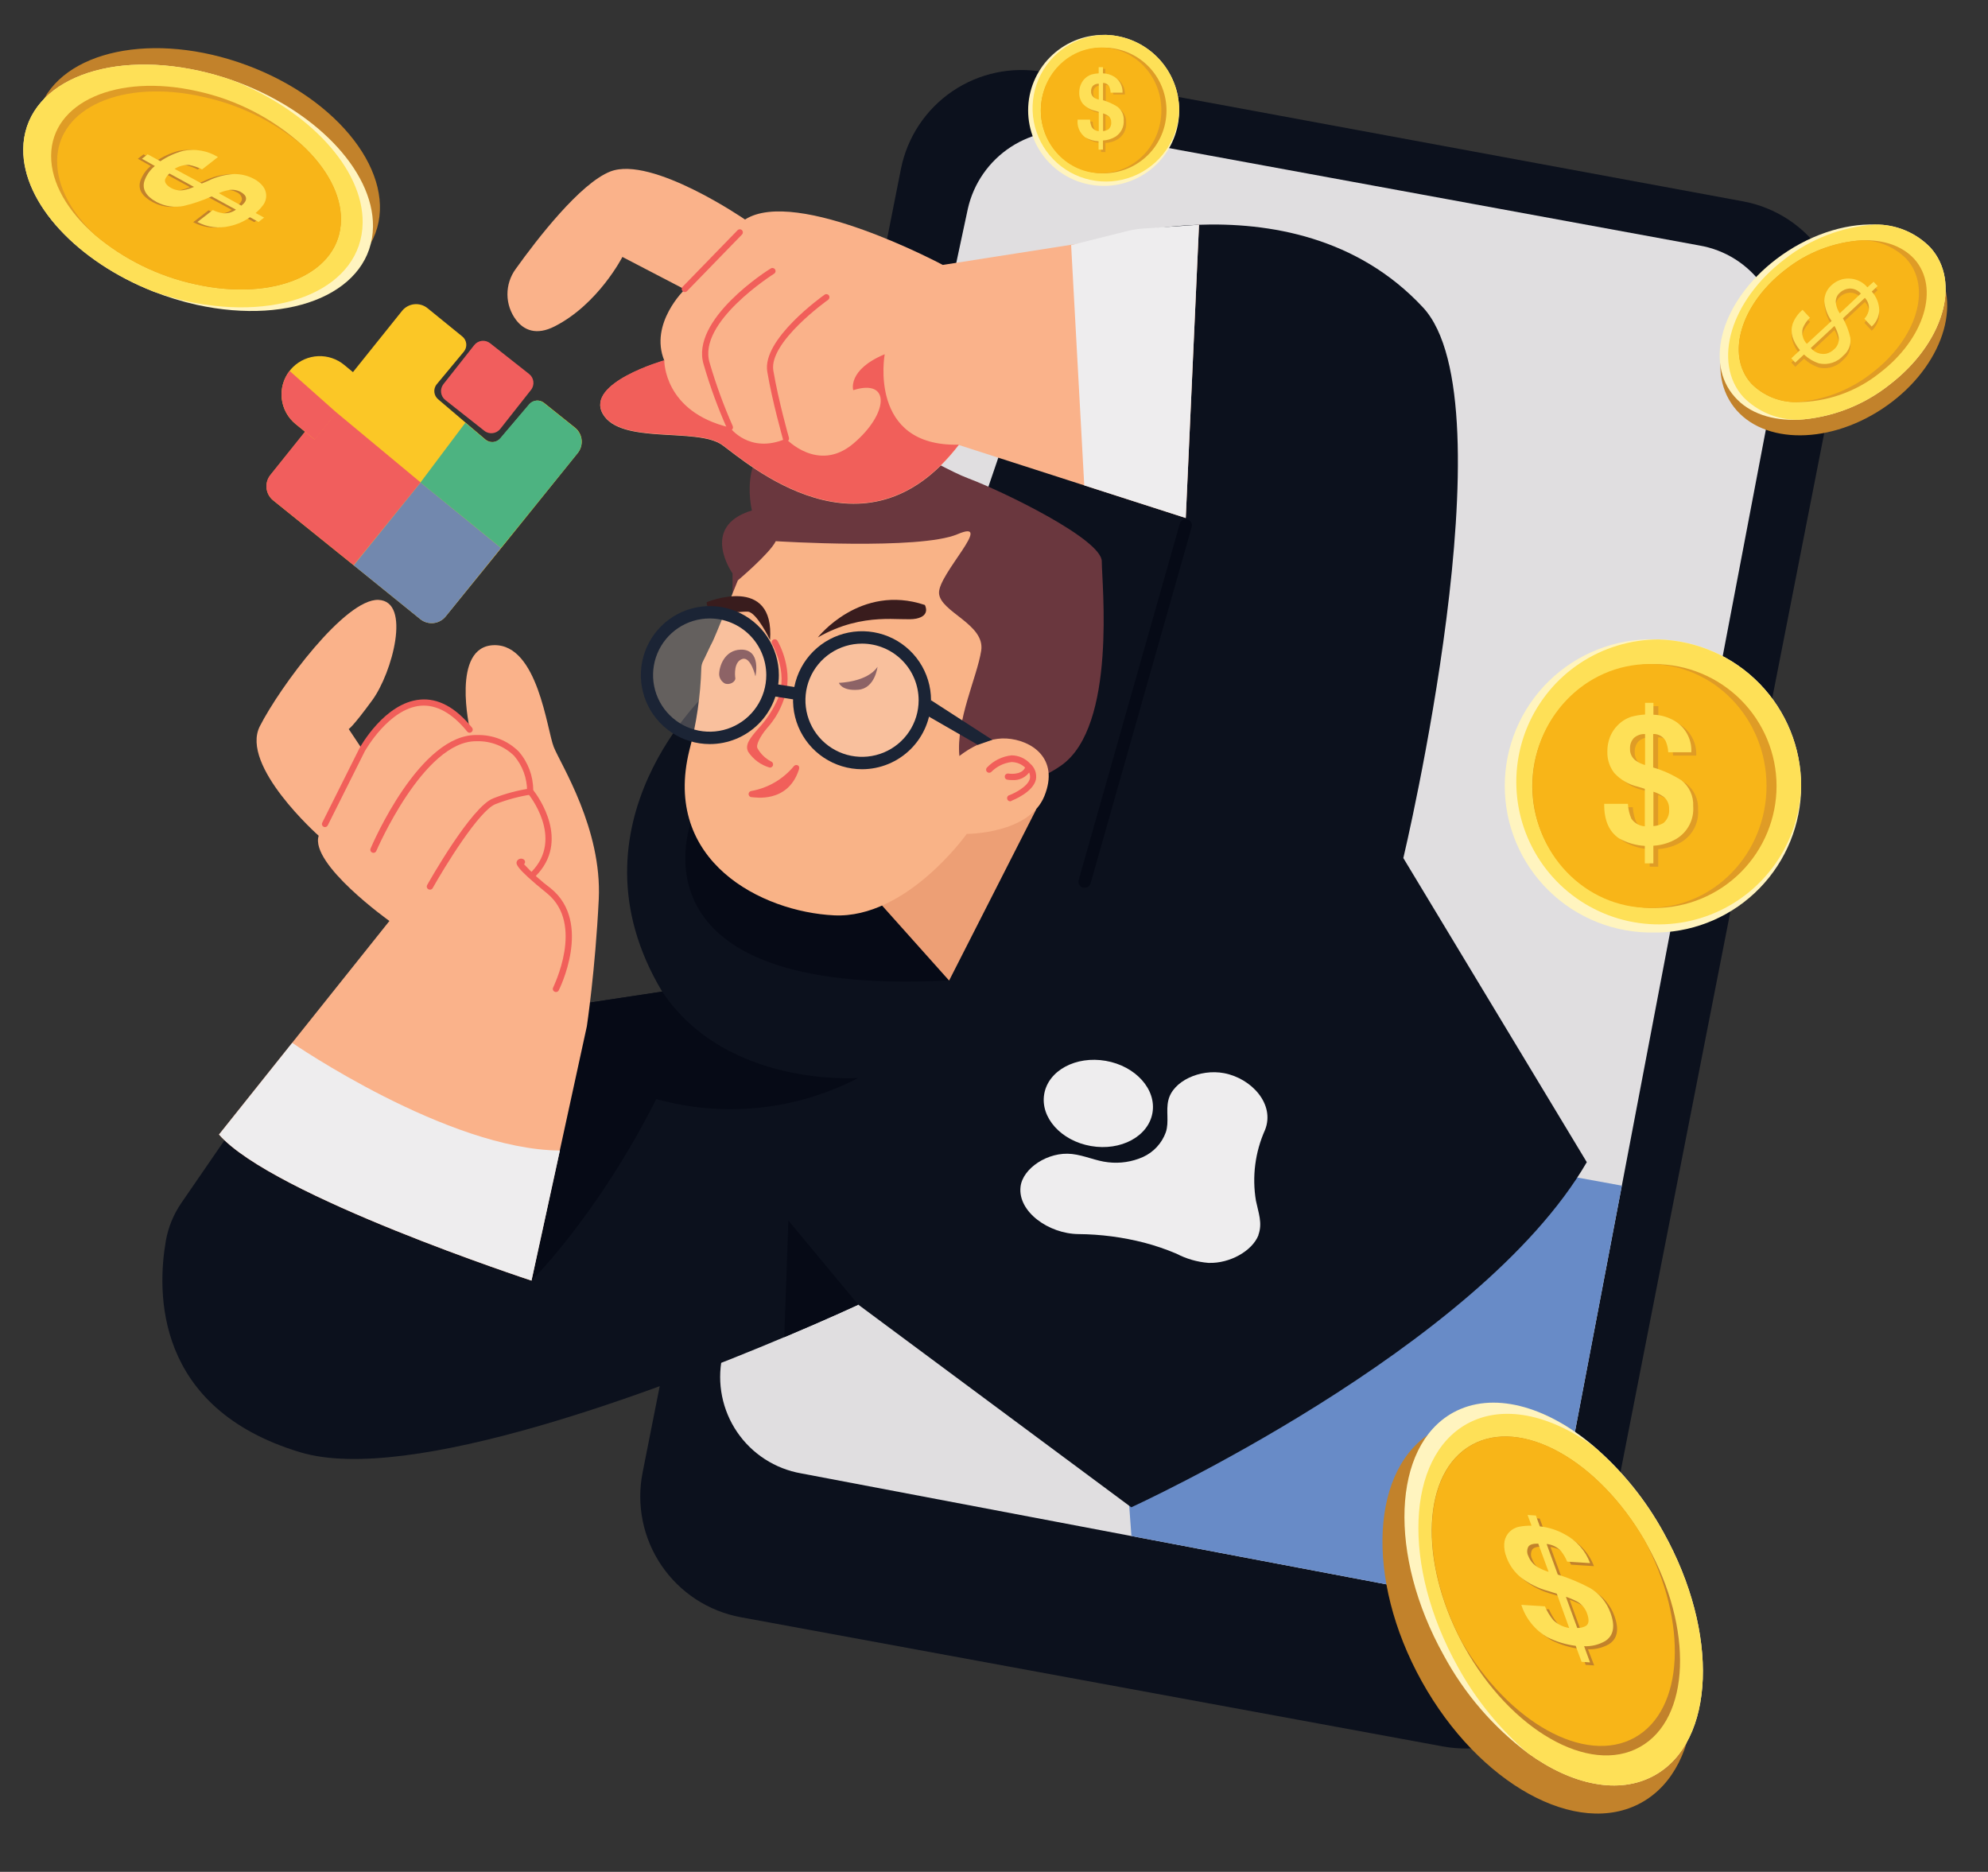 <svg width="342" height="322" viewBox="0 0 342 322" fill="none" xmlns="http://www.w3.org/2000/svg">
<rect x="0" y="0" width="342" height="322" fill="#333333" stroke="none"/>
<path d="M154.988 29.068L110.547 253.312C110.003 256.058 110.009 258.884 110.566 261.627C111.123 264.371 112.22 266.976 113.792 269.291C115.364 271.607 117.381 273.587 119.725 275.117C122.069 276.647 124.693 277.696 127.446 278.202L248.292 300.439C253.753 301.434 259.385 300.239 263.971 297.112C268.557 293.985 271.728 289.179 272.798 283.732L316.77 59.477C317.307 56.736 317.294 53.915 316.734 51.178C316.173 48.441 315.075 45.842 313.503 43.532C311.932 41.223 309.918 39.248 307.578 37.721C305.238 36.195 302.619 35.148 299.871 34.641L179.558 12.393C174.093 11.385 168.451 12.569 163.853 15.69C159.254 18.811 156.07 23.617 154.988 29.068V29.068Z" fill="#0C111D"/>
<path d="M306.094 61.789L279.009 203.959L268.163 260.888C267.253 265.351 264.612 269.271 260.817 271.79C257.023 274.308 252.384 275.219 247.919 274.324L194.645 264.234L137.802 253.451C135.588 253.061 133.475 252.231 131.587 251.011C129.699 249.791 128.075 248.205 126.81 246.347C125.545 244.489 124.664 242.396 124.221 240.192C123.777 237.989 123.78 235.718 124.228 233.516L166.506 35.887C167.495 31.532 170.139 27.731 173.879 25.29C177.619 22.848 182.162 21.956 186.548 22.803L292.338 42.227C294.53 42.6 296.626 43.404 298.505 44.591C300.385 45.778 302.011 47.325 303.29 49.144C304.568 50.962 305.474 53.016 305.956 55.186C306.437 57.357 306.484 59.601 306.094 61.789V61.789Z" fill="#E0DEE0"/>
<path d="M279.009 203.959L268.163 260.888C267.254 265.351 264.612 269.271 260.817 271.79C257.023 274.308 252.384 275.219 247.919 274.324L194.645 264.234L194.027 255.923L266.32 201.647L279.009 203.959Z" fill="#688BC7"/>
<path d="M272.979 199.92C254.312 232.045 194.613 259.29 194.613 259.29L147.647 224.427C147.647 224.427 142.682 226.75 134.915 230.021C113.403 239.099 70.368 255.454 51.669 249.828C26.46 242.253 27.025 222.125 28.527 213.463C28.94 211.119 29.852 208.891 31.202 206.931L49.474 180.369L81.95 175.414L113.914 170.577C96.59 141.648 122.108 118.644 122.108 118.644L170.054 83.675L184.065 42.653C184.065 42.653 222.22 28.631 244.797 52.882C260.065 69.301 241.419 147.605 241.419 147.605L272.979 199.92Z" fill="#0C111D"/>
<path d="M147.647 224.427C147.647 224.427 142.682 226.75 134.915 230.021L135.629 209.968L147.647 224.427Z" fill="#060A16"/>
<path d="M147.647 185.43C136.945 191.003 124.526 192.302 112.902 189.063C102.759 209.158 91.444 220.293 91.444 220.293L81.95 175.414L113.914 170.577C125.027 187.209 147.647 185.43 147.647 185.43Z" fill="#060A16"/>
<path d="M122.087 114.681L119.125 140.636C119.125 140.636 106.339 171.663 163.278 168.648L144.099 140.572L122.087 114.681Z" fill="#060A16"/>
<path d="M103.004 154.733C102.407 166.89 100.958 176.543 100.958 176.543L96.302 197.917L91.422 220.293C91.422 220.293 46.854 205.685 37.669 195.168L50.252 179.399L66.991 158.43C66.991 158.43 53.278 148.649 54.823 143.769C54.823 143.769 41.239 131.729 44.701 124.931C48.164 118.133 59.405 102.96 65.105 103.195C70.805 103.429 67.481 115.746 64.04 120.456C60.598 125.165 59.991 125.41 59.991 125.41L62.367 128.98C62.367 128.98 70.592 112.997 80.842 125.527C80.842 125.527 77.507 111.111 85.019 110.983C92.53 110.856 94.075 125.527 95.269 128.511C96.462 131.494 103.601 142.575 103.004 154.733Z" fill="#FAB28A"/>
<path d="M96.323 197.917L91.444 220.293C91.444 220.293 46.875 205.685 37.69 195.168L50.274 179.399C50.274 179.399 76.985 197.789 96.323 197.917Z" fill="#EEEDEE"/>
<path d="M55.91 142.277C55.828 142.28 55.748 142.262 55.675 142.224C55.612 142.193 55.556 142.15 55.51 142.098C55.464 142.045 55.428 141.983 55.407 141.917C55.385 141.85 55.377 141.78 55.383 141.71C55.388 141.64 55.408 141.572 55.441 141.51L61.834 128.724C62.015 128.394 66.192 120.893 72.254 120.349C75.365 120.061 78.381 121.692 81.204 125.176C81.293 125.286 81.335 125.427 81.32 125.568C81.305 125.709 81.234 125.838 81.124 125.927C81.014 126.016 80.873 126.058 80.732 126.043C80.591 126.028 80.462 125.957 80.373 125.847C77.795 122.651 75.046 121.17 72.35 121.404C66.863 121.894 62.814 129.15 62.761 129.225L56.368 142.011C56.322 142.091 56.255 142.158 56.174 142.205C56.094 142.252 56.003 142.277 55.91 142.277Z" fill="#F15F5A"/>
<path d="M91.795 150.908C91.725 150.908 91.656 150.895 91.592 150.867C91.528 150.84 91.47 150.799 91.422 150.748C91.372 150.698 91.333 150.639 91.306 150.574C91.278 150.509 91.265 150.44 91.265 150.37C91.265 150.299 91.278 150.23 91.306 150.165C91.333 150.1 91.372 150.041 91.422 149.991C97.154 144.174 90.879 136.555 90.804 136.481L90.676 136.321V136.108C90.686 133.884 89.9 131.73 88.46 130.035C87.618 129.206 86.619 128.556 85.52 128.122C84.422 127.688 83.248 127.48 82.067 127.509H81.876C72.862 127.509 64.828 146.198 64.732 146.39C64.676 146.52 64.57 146.622 64.438 146.674C64.306 146.726 64.159 146.723 64.029 146.667C63.899 146.61 63.797 146.505 63.745 146.373C63.693 146.241 63.695 146.094 63.752 145.964C64.093 145.154 72.276 126.145 82.099 126.444C83.419 126.409 84.732 126.643 85.959 127.13C87.186 127.617 88.301 128.348 89.238 129.278C90.837 131.116 91.722 133.469 91.731 135.905C92.658 137.109 98.124 144.685 92.157 150.705C92.114 150.762 92.059 150.809 91.997 150.844C91.935 150.879 91.866 150.9 91.795 150.908Z" fill="#F15F5A"/>
<path d="M95.631 170.651C95.549 170.65 95.468 170.628 95.397 170.587C95.333 170.557 95.277 170.514 95.231 170.461C95.185 170.408 95.15 170.347 95.128 170.28C95.106 170.213 95.098 170.143 95.103 170.073C95.109 170.003 95.129 169.935 95.162 169.873C95.162 169.767 100.639 158.984 94.097 153.667C88.439 149.086 88.716 148.553 88.961 148.084C89.064 147.924 89.219 147.805 89.399 147.747C89.58 147.689 89.775 147.695 89.952 147.764C90.086 147.806 90.197 147.899 90.263 148.023C90.329 148.146 90.344 148.291 90.303 148.425C90.281 148.52 90.229 148.606 90.154 148.67C91.561 150.197 93.105 151.592 94.768 152.836C101.992 158.696 96.185 170.246 96.121 170.364C96.075 170.453 96.004 170.527 95.918 170.578C95.831 170.629 95.731 170.654 95.631 170.651V170.651Z" fill="#F15F5A"/>
<path d="M73.948 153.039C73.858 153.04 73.769 153.014 73.693 152.964C73.631 152.931 73.576 152.885 73.533 152.83C73.489 152.776 73.456 152.712 73.438 152.645C73.419 152.577 73.413 152.506 73.423 152.437C73.432 152.367 73.455 152.3 73.49 152.239C73.799 151.685 81.13 138.697 84.88 137.323C86.899 136.529 89.001 135.964 91.145 135.639C91.285 135.624 91.425 135.665 91.535 135.753C91.645 135.841 91.715 135.968 91.731 136.108C91.74 136.176 91.735 136.246 91.717 136.313C91.699 136.38 91.668 136.442 91.625 136.497C91.582 136.551 91.529 136.597 91.469 136.631C91.408 136.664 91.342 136.686 91.273 136.694C89.214 137.02 87.195 137.566 85.253 138.324C82.44 139.39 76.474 149.139 74.417 152.804C74.367 152.881 74.297 152.943 74.215 152.984C74.132 153.026 74.04 153.044 73.948 153.039V153.039Z" fill="#F15F5A"/>
<path d="M126.018 102.662V98.634C126.018 98.634 120.254 90.569 129.353 87.809C129.353 87.809 126.157 75.14 138.111 73.638C150.066 72.135 160.561 80.031 166.549 82.279C172.537 84.527 189.542 92.774 189.542 96.567C189.542 100.36 192.152 124.877 182.595 131.654C173.038 138.431 165.547 131.654 165.547 131.654L126.018 102.662Z" fill="#6A373E"/>
<path d="M206.27 38.657L203.989 89.109L186.526 83.494L172.26 78.901L164.951 76.547C148.723 97.675 128.511 79.615 124.228 76.547C119.945 73.478 106.776 76.547 103.707 71.219C100.639 65.892 114.277 62.024 114.277 62.024C111.666 55.631 117.803 49.781 117.803 49.781L107.074 44.198C107.074 44.198 102.94 52.306 95.439 56.132C92.243 57.773 90.112 56.771 88.801 55.066C87.838 53.803 87.311 52.261 87.297 50.673C87.284 49.084 87.785 47.534 88.727 46.255C92.37 41.161 99.818 31.508 105.018 29.494C112.146 26.745 128.17 37.763 128.17 37.763C137.024 32.094 162.191 45.573 162.191 45.573L184.268 42.11L206.27 38.657Z" fill="#FAB28A"/>
<path d="M206.27 38.657L203.989 89.109L186.526 83.494L184.268 42.163L193.963 39.734C194.831 39.521 195.715 39.382 196.606 39.318L206.27 38.657Z" fill="#EEEDEE"/>
<path d="M164.951 76.493C148.723 97.622 128.511 79.562 124.228 76.493C119.945 73.425 106.776 76.493 103.707 71.166C100.639 65.838 114.277 61.971 114.277 61.971C114.277 61.971 114.117 70.846 125.571 73.542C125.571 73.542 128.906 78.177 135.213 75.47C135.213 75.47 140.732 81.416 146.784 76.323C152.836 71.23 153.337 65.05 146.784 67.117C146.784 67.117 145.719 63.643 152.197 60.937C152.197 60.916 149.277 76.888 164.951 76.493Z" fill="#F15F5A"/>
<path d="M125.571 74.053C125.469 74.054 125.37 74.025 125.285 73.97C125.2 73.915 125.133 73.837 125.091 73.744C123.499 70.172 122.153 66.494 121.064 62.738C118.656 55.013 132.038 46.489 132.603 46.18C132.723 46.105 132.868 46.081 133.006 46.113C133.144 46.145 133.263 46.23 133.338 46.35C133.413 46.471 133.437 46.615 133.405 46.753C133.373 46.891 133.288 47.011 133.168 47.086C133.04 47.171 119.913 55.439 122.087 62.429C123.166 66.132 124.49 69.759 126.05 73.286C126.11 73.414 126.118 73.559 126.072 73.693C126.026 73.826 125.931 73.936 125.805 74C125.731 74.033 125.652 74.051 125.571 74.053V74.053Z" fill="#F15F5A"/>
<path d="M135.213 75.982C135.097 75.981 134.983 75.942 134.891 75.871C134.799 75.8 134.732 75.7 134.702 75.588C134.702 75.524 132.88 69.195 131.996 63.942C131.058 58.38 141.414 51.007 141.851 50.698C141.908 50.657 141.973 50.628 142.042 50.612C142.11 50.596 142.181 50.594 142.251 50.606C142.32 50.618 142.386 50.644 142.446 50.681C142.505 50.719 142.557 50.768 142.597 50.825C142.677 50.942 142.708 51.085 142.684 51.224C142.66 51.364 142.583 51.488 142.469 51.571C142.363 51.646 132.219 58.859 133.04 63.761C133.924 68.971 135.703 75.236 135.725 75.3C135.761 75.436 135.744 75.58 135.677 75.703C135.609 75.826 135.496 75.919 135.362 75.961L135.213 75.982Z" fill="#F15F5A"/>
<path d="M117.803 50.239C117.734 50.239 117.665 50.225 117.601 50.197C117.537 50.17 117.479 50.13 117.43 50.08C117.381 50.031 117.341 49.973 117.314 49.909C117.288 49.845 117.274 49.776 117.274 49.707C117.274 49.637 117.288 49.569 117.314 49.504C117.341 49.44 117.381 49.382 117.43 49.334L126.913 39.574C127.013 39.484 127.143 39.435 127.278 39.437C127.412 39.439 127.541 39.492 127.638 39.585C127.735 39.678 127.793 39.805 127.801 39.939C127.809 40.073 127.766 40.205 127.68 40.309L118.198 50.069C118.148 50.124 118.087 50.168 118.019 50.198C117.951 50.227 117.877 50.241 117.803 50.239Z" fill="#F15F5A"/>
<path d="M150.46 154.338L163.278 168.68L178.279 139.198L160.369 139.762L150.46 154.338Z" fill="#ED9F75"/>
<path d="M186.59 152.708C186.491 152.718 186.391 152.718 186.292 152.708C186.158 152.669 186.032 152.604 185.923 152.516C185.814 152.429 185.723 152.32 185.656 152.198C185.52 151.95 185.488 151.658 185.568 151.387L202.967 90.068C203.046 89.799 203.228 89.572 203.473 89.436C203.719 89.301 204.007 89.267 204.277 89.343C204.548 89.42 204.777 89.601 204.915 89.847C205.053 90.092 205.088 90.382 205.012 90.654L187.613 151.973C187.543 152.188 187.406 152.376 187.222 152.508C187.038 152.64 186.817 152.71 186.59 152.708Z" fill="#060A16"/>
<path d="M133.455 93.094C133.455 93.094 158.217 94.671 164.737 91.89C171.258 89.109 161.36 98.773 161.541 102.033C161.722 105.294 169.521 107.361 168.797 111.942C168.072 116.524 164.45 123.897 165.046 130.056C165.046 130.056 168.914 126.795 173.144 127.04C177.374 127.286 182.318 130.418 179.665 136.95C177.012 143.481 166.314 143.449 166.314 143.449C166.314 143.449 155.926 158.068 143.481 157.46C131.036 156.853 113.882 148.159 118.592 129.076C119.819 124.465 120.509 119.727 120.648 114.958C120.655 114.515 120.768 114.08 120.978 113.69C121.266 113.157 122.31 110.834 122.481 110.589C122.811 110.088 126.934 99.838 126.934 99.838C126.934 99.838 132.485 95.15 133.455 93.094Z" fill="#F9B387"/>
<path d="M173.89 137.834C173.749 137.859 173.603 137.828 173.485 137.746C173.367 137.664 173.287 137.538 173.261 137.397C173.236 137.256 173.268 137.11 173.35 136.992C173.431 136.874 173.557 136.794 173.698 136.768C174.572 136.438 176.895 135.266 177.182 133.892C177.228 133.565 177.185 133.232 177.06 132.927C176.934 132.622 176.73 132.355 176.468 132.155C176.154 131.823 175.776 131.557 175.357 131.374C174.938 131.191 174.486 131.094 174.028 131.089C172.702 131.24 171.469 131.842 170.534 132.794C170.435 132.886 170.305 132.938 170.17 132.938C170.035 132.938 169.905 132.887 169.807 132.795C169.708 132.703 169.648 132.577 169.638 132.442C169.629 132.308 169.671 132.174 169.756 132.07C170.874 130.87 172.387 130.113 174.018 129.939C174.619 129.943 175.214 130.07 175.764 130.314C176.314 130.558 176.807 130.913 177.214 131.356C177.604 131.682 177.901 132.104 178.077 132.581C178.253 133.057 178.301 133.572 178.216 134.073C177.736 136.3 174.22 137.663 174.071 137.727C174.017 137.773 173.956 137.809 173.89 137.834V137.834Z" fill="#F15F5A"/>
<path d="M174.103 134.19C173.832 134.194 173.56 134.173 173.293 134.126C173.224 134.114 173.157 134.089 173.098 134.052C173.038 134.014 172.986 133.966 172.946 133.908C172.905 133.851 172.876 133.786 172.861 133.717C172.846 133.648 172.844 133.577 172.856 133.508C172.882 133.369 172.961 133.246 173.077 133.164C173.192 133.083 173.335 133.049 173.474 133.071C173.474 133.071 175.669 133.433 176.33 132.08C176.396 131.963 176.505 131.876 176.633 131.835C176.762 131.795 176.901 131.805 177.022 131.863C177.144 131.921 177.239 132.023 177.288 132.148C177.338 132.274 177.338 132.413 177.289 132.538C176.968 133.087 176.499 133.533 175.935 133.826C175.371 134.118 174.736 134.244 174.103 134.19V134.19Z" fill="#F15F5A"/>
<path d="M124.686 117.568C124.405 117.414 124.168 117.189 123.999 116.917C123.829 116.645 123.732 116.333 123.717 116.013C123.717 114.638 124.622 111.836 127.435 111.751C131.037 111.676 129.96 116.343 129.96 116.343C129.96 116.343 129.161 112.891 127.702 113.359C126.242 113.828 126.412 116.087 126.498 116.652C126.583 117.217 125.592 117.93 124.686 117.568Z" fill="#6A373E"/>
<path d="M144.323 117.462C144.323 117.462 149.16 117.376 150.961 114.713C150.961 114.713 150.535 118.421 147.647 118.655C144.76 118.889 144.323 117.462 144.323 117.462Z" fill="#6A373E"/>
<path d="M140.69 109.652C140.69 109.652 147.967 100.339 159.101 104.068C159.101 104.068 160.167 105.901 157.609 106.423C155.052 106.945 148.67 105.091 140.69 109.652Z" fill="#391C1D"/>
<path d="M121.575 103.589C121.575 103.589 133.295 98.719 132.475 110.099C132.475 110.099 130.184 105.315 128.65 105.219C127.116 105.123 121.479 106.274 121.575 103.589Z" fill="#391C1D"/>
<g opacity="0.5">
<path opacity="0.5" d="M122.087 126.934C128.053 126.934 132.891 122.097 132.891 116.13C132.891 110.163 128.053 105.326 122.087 105.326C116.12 105.326 111.283 110.163 111.283 116.13C111.283 122.097 116.12 126.934 122.087 126.934Z" fill="#F8E9E0"/>
</g>
<g opacity="0.5">
<path opacity="0.5" d="M148.297 131.26C154.264 131.26 159.101 126.423 159.101 120.456C159.101 114.489 154.264 109.652 148.297 109.652C142.33 109.652 137.493 114.489 137.493 120.456C137.493 126.423 142.33 131.26 148.297 131.26Z" fill="#F8E9E0"/>
</g>
<path d="M122.086 127.999C119.74 127.993 117.449 127.292 115.501 125.983C113.553 124.675 112.037 122.819 111.143 120.65C110.25 118.481 110.019 116.095 110.481 113.795C110.943 111.494 112.076 109.382 113.737 107.725C115.398 106.069 117.513 104.941 119.815 104.486C122.116 104.031 124.501 104.267 126.668 105.167C128.835 106.066 130.687 107.587 131.99 109.539C133.292 111.49 133.988 113.784 133.988 116.13C133.986 117.691 133.677 119.236 133.078 120.678C132.479 122.119 131.602 123.429 130.497 124.531C129.392 125.633 128.08 126.507 126.637 127.102C125.194 127.697 123.647 128.002 122.086 127.999ZM122.086 106.391C120.16 106.391 118.278 106.962 116.676 108.032C115.075 109.102 113.826 110.623 113.089 112.403C112.352 114.182 112.159 116.141 112.535 118.03C112.911 119.919 113.838 121.654 115.2 123.016C116.562 124.378 118.297 125.306 120.187 125.681C122.076 126.057 124.034 125.864 125.813 125.127C127.593 124.39 129.114 123.142 130.184 121.54C131.254 119.939 131.825 118.056 131.825 116.13C131.822 113.548 130.795 111.072 128.969 109.247C127.144 107.421 124.668 106.394 122.086 106.391V106.391Z" fill="#1B2435"/>
<path d="M148.297 132.325C145.95 132.325 143.655 131.629 141.703 130.325C139.751 129.021 138.23 127.167 137.331 124.998C136.433 122.829 136.198 120.443 136.656 118.14C137.114 115.838 138.244 113.723 139.904 112.063C141.564 110.403 143.679 109.272 145.982 108.814C148.284 108.356 150.67 108.591 152.839 109.49C155.008 110.388 156.862 111.909 158.166 113.861C159.47 115.813 160.166 118.108 160.166 120.456C160.164 123.603 158.912 126.62 156.687 128.846C154.462 131.071 151.444 132.323 148.297 132.325V132.325ZM148.297 110.717C146.371 110.717 144.488 111.288 142.887 112.358C141.285 113.428 140.037 114.949 139.3 116.729C138.563 118.508 138.37 120.467 138.746 122.356C139.122 124.245 140.049 125.98 141.411 127.342C142.773 128.704 144.508 129.631 146.397 130.007C148.286 130.383 150.244 130.19 152.024 129.453C153.803 128.716 155.324 127.468 156.394 125.866C157.464 124.265 158.036 122.382 158.036 120.456C158.033 117.874 157.006 115.398 155.18 113.573C153.354 111.747 150.879 110.72 148.297 110.717V110.717Z" fill="#1B2435"/>
<path d="M132.539 132.038H132.4C130.903 131.603 129.606 130.656 128.735 129.363C128.053 128.127 129.097 126.913 130.419 125.368C131.878 123.808 133.054 122.005 133.892 120.04C135.629 115.533 132.827 110.813 132.827 110.76C132.756 110.639 132.735 110.496 132.769 110.36C132.803 110.225 132.889 110.108 133.008 110.035C133.13 109.964 133.275 109.943 133.412 109.977C133.549 110.01 133.668 110.096 133.743 110.216C133.871 110.429 136.779 115.437 134.808 120.424C134.191 122.212 133.22 123.857 131.953 125.261C130.792 126.625 130.003 128.17 130.312 128.724C130.848 129.678 131.647 130.459 132.613 130.972C132.748 131.014 132.861 131.106 132.931 131.229C133 131.351 133.02 131.496 132.986 131.633C132.959 131.736 132.902 131.83 132.823 131.901C132.743 131.973 132.645 132.021 132.539 132.038V132.038Z" fill="#F15F5A"/>
<path d="M129.364 137.131C129.222 137.142 129.082 137.097 128.974 137.005C128.867 136.913 128.8 136.782 128.788 136.641C128.777 136.499 128.822 136.359 128.914 136.251C129.006 136.144 129.137 136.077 129.278 136.065C132.134 135.548 134.715 134.038 136.566 131.803C136.653 131.693 136.779 131.62 136.918 131.6C137.057 131.58 137.198 131.615 137.312 131.697C137.547 131.867 137.515 132.165 137.419 132.443C135.48 138.303 129.641 137.109 129.438 137.141L129.364 137.131Z" fill="#F15F5A"/>
<path d="M133.057 117.618L132.725 119.723L137.325 120.448L137.656 118.343L133.057 117.618Z" fill="#1B2435"/>
<path d="M168.221 128.127L159.325 123.002L160.166 120.456L170.704 127.264L168.221 128.127Z" fill="#1B2435"/>
<path d="M99.339 77.996L85.605 95.044L85.53 95.139L76.676 106.04C76.42 106.358 76.103 106.623 75.744 106.819C75.385 107.015 74.991 107.139 74.584 107.182C74.177 107.226 73.766 107.189 73.373 107.073C72.981 106.957 72.615 106.765 72.297 106.508L60.854 97.249L47.003 86.083C46.362 85.565 45.953 84.814 45.865 83.995C45.778 83.177 46.018 82.356 46.534 81.714L56.24 69.6L69.165 53.479C69.422 53.159 69.74 52.894 70.1 52.698C70.461 52.502 70.856 52.379 71.264 52.336C71.672 52.294 72.085 52.332 72.478 52.45C72.871 52.567 73.237 52.761 73.554 53.02L79.542 57.89C79.73 58.043 79.886 58.233 80.001 58.447C80.115 58.66 80.186 58.895 80.21 59.136C80.234 59.378 80.21 59.622 80.139 59.854C80.068 60.086 79.952 60.302 79.798 60.489L75.121 66.115C74.817 66.494 74.674 66.977 74.724 67.459C74.774 67.942 75.012 68.386 75.387 68.694L80.118 72.721L83.516 75.609C83.701 75.766 83.915 75.885 84.145 75.959C84.376 76.033 84.619 76.061 84.861 76.041C85.102 76.022 85.337 75.954 85.553 75.844C85.768 75.733 85.96 75.581 86.116 75.396L91.071 69.557C91.38 69.188 91.822 68.957 92.301 68.913C92.78 68.869 93.257 69.016 93.628 69.323L98.955 73.585C99.272 73.847 99.534 74.171 99.725 74.535C99.916 74.9 100.033 75.3 100.069 75.71C100.104 76.12 100.058 76.534 99.933 76.926C99.808 77.318 99.606 77.682 99.339 77.996Z" fill="#FBC726"/>
<path d="M72.361 82.993L60.832 97.228L46.981 86.061C46.341 85.544 45.932 84.793 45.844 83.974C45.756 83.155 45.996 82.335 46.512 81.693L56.219 69.578L72.361 82.993Z" fill="#F15E5D"/>
<path d="M86.191 94.255L76.676 106.04C76.419 106.358 76.103 106.623 75.744 106.819C75.385 107.015 74.99 107.139 74.584 107.182C74.177 107.226 73.766 107.189 73.373 107.073C72.981 106.957 72.615 106.765 72.297 106.508L60.854 97.249L72.361 82.993L86.191 94.255Z" fill="#7288AE"/>
<path d="M99.339 77.996L86.191 94.255L72.34 82.993L80.054 72.721L83.453 75.609C83.637 75.766 83.851 75.885 84.082 75.959C84.312 76.033 84.555 76.061 84.796 76.041C85.038 76.022 85.273 75.954 85.489 75.844C85.704 75.733 85.896 75.581 86.052 75.396L91.007 69.557C91.316 69.188 91.758 68.957 92.237 68.913C92.716 68.869 93.193 69.016 93.564 69.323L98.891 73.585C99.213 73.843 99.48 74.163 99.677 74.525C99.874 74.888 99.997 75.286 100.038 75.696C100.08 76.107 100.04 76.522 99.92 76.916C99.799 77.311 99.602 77.678 99.339 77.996V77.996Z" fill="#4DB381"/>
<path d="M62.42 65.423L58.158 70.601L54.099 75.588L50.881 72.966C49.538 71.883 48.675 70.316 48.475 68.603C48.276 66.889 48.757 65.166 49.816 63.803C49.997 63.571 50.193 63.35 50.401 63.143C51.567 62.002 53.114 61.334 54.743 61.267C56.372 61.2 57.968 61.739 59.224 62.78L62.42 65.423Z" fill="#FBC726"/>
<path d="M57.913 70.995L54.141 75.63L50.881 72.966C49.538 71.883 48.675 70.316 48.475 68.603C48.276 66.889 48.757 65.166 49.816 63.803C49.997 63.569 49.613 64.006 49.816 63.803L57.913 70.995Z" fill="#F15E5D"/>
<path d="M323.789 70.337C333.534 63.908 337.71 53.05 333.116 46.085C328.521 39.12 316.896 38.684 307.151 45.113C297.405 51.541 293.229 62.4 297.824 69.365C302.418 76.33 314.043 76.766 323.789 70.337Z" fill="#C2822B"/>
<path d="M324.985 66.233C320.508 69.761 315.064 71.845 309.376 72.21C304.911 72.37 300.948 71.144 298.433 68.278C293.106 62.312 296.238 51.71 305.54 44.603C310.952 40.469 317.26 38.434 322.587 38.626C324.352 38.605 326.102 38.943 327.732 39.619C329.362 40.295 330.838 41.294 332.07 42.557C337.493 48.524 334.297 59.126 324.985 66.233Z" fill="#FFF4BF"/>
<path d="M324.985 66.233C320.508 69.761 315.064 71.845 309.376 72.21C307.61 72.231 305.858 71.894 304.226 71.218C302.594 70.542 301.116 69.542 299.882 68.278C294.555 62.312 297.698 51.71 306.989 44.603C311.461 41.081 316.896 38.997 322.577 38.626C324.341 38.605 326.091 38.943 327.721 39.619C329.351 40.295 330.827 41.294 332.059 42.557C337.493 48.524 334.297 59.126 324.985 66.233Z" fill="#FEE057"/>
<path d="M323.344 64.176C319.276 67.419 314.226 69.181 309.024 69.173C307.584 69.186 306.157 68.91 304.827 68.361C303.496 67.812 302.289 67.001 301.278 65.977C296.824 61.033 299.498 52.243 307.234 46.329C310.961 43.395 315.489 41.657 320.222 41.343C323.93 41.193 327.211 42.248 329.31 44.539C333.753 49.472 331.1 58.273 323.344 64.176Z" fill="#DF9C26"/>
<path d="M322.012 64.176C318.283 67.108 313.757 68.85 309.024 69.173C307.584 69.186 306.157 68.91 304.827 68.361C303.496 67.812 302.289 67.001 301.278 65.977C296.824 61.033 299.498 52.243 307.234 46.329C310.961 43.395 315.489 41.657 320.222 41.343C321.661 41.33 323.089 41.606 324.419 42.155C325.75 42.704 326.957 43.515 327.968 44.539C332.422 49.472 329.747 58.273 322.012 64.176Z" fill="#F8B518"/>
<path d="M318.059 48.62C318.669 48.636 319.269 48.78 319.819 49.042C320.37 49.305 320.859 49.68 321.256 50.144L322.321 49.185L323.014 49.92L322.001 50.868C322.802 51.744 323.259 52.879 323.291 54.065C323.277 54.599 323.154 55.124 322.931 55.61C322.707 56.095 322.388 56.53 321.991 56.888L320.734 55.535C321.066 55.177 321.311 54.747 321.447 54.278C321.549 53.869 321.545 53.441 321.435 53.035C321.325 52.628 321.113 52.257 320.819 51.955L317.047 55.471C317.629 56.516 318.056 57.639 318.315 58.806C318.398 59.372 318.334 59.95 318.129 60.483C317.923 61.017 317.584 61.489 317.143 61.853C316.635 62.431 315.983 62.865 315.253 63.11C314.523 63.355 313.742 63.403 312.988 63.249C312.005 62.94 311.105 62.411 310.356 61.704L308.854 63.1L308.172 62.365L309.663 60.969C308.363 59.385 307.944 57.872 308.406 56.43C308.756 55.493 309.344 54.663 310.111 54.022L311.379 55.386C310.862 55.882 310.455 56.481 310.185 57.144C310.055 57.616 310.05 58.114 310.172 58.589C310.293 59.064 310.537 59.498 310.878 59.85L315.14 55.919C314.408 54.899 313.973 53.697 313.883 52.445C313.89 51.934 314.004 51.431 314.217 50.967C314.429 50.503 314.737 50.088 315.118 49.749C315.919 49.011 316.971 48.607 318.059 48.62V48.62ZM315.811 52.679C315.87 53.37 316.105 54.034 316.493 54.608L320.126 51.22C319.886 50.931 319.582 50.701 319.238 50.55C318.894 50.398 318.52 50.328 318.144 50.346C317.545 50.397 316.98 50.644 316.536 51.049C316.296 51.248 316.105 51.499 315.979 51.784C315.854 52.069 315.796 52.379 315.811 52.69V52.679ZM314.192 61.555C314.689 61.425 315.145 61.168 315.513 60.809C315.819 60.554 316.054 60.223 316.194 59.849C316.334 59.476 316.375 59.072 316.312 58.678C316.179 58.01 315.934 57.368 315.587 56.782L311.517 60.575C311.832 60.966 312.247 61.265 312.718 61.439C313.189 61.614 313.698 61.657 314.192 61.566V61.555Z" fill="#DF9C26"/>
<path d="M318.059 47.917C318.669 47.925 319.27 48.065 319.822 48.326C320.373 48.587 320.862 48.963 321.256 49.43L322.321 48.471L323.014 49.206L322.001 50.154C322.8 51.031 323.257 52.165 323.291 53.351C323.277 53.885 323.154 54.411 322.931 54.896C322.707 55.381 322.387 55.816 321.991 56.174L320.733 54.832C321.066 54.47 321.31 54.036 321.447 53.564C321.549 53.155 321.545 52.727 321.435 52.321C321.325 51.914 321.113 51.543 320.819 51.241L317.047 54.757C317.626 55.799 318.053 56.919 318.315 58.081C318.398 58.649 318.334 59.228 318.129 59.764C317.923 60.299 317.584 60.773 317.143 61.139C316.631 61.716 315.977 62.147 315.245 62.39C314.514 62.633 313.732 62.68 312.977 62.525C311.994 62.215 311.094 61.687 310.345 60.98L308.843 62.376L308.161 61.64L309.653 60.245C308.353 58.66 307.934 57.147 308.395 55.706C308.745 54.769 309.333 53.939 310.1 53.297L311.368 54.661C310.839 55.162 310.422 55.768 310.143 56.441C310.012 56.913 310.008 57.411 310.129 57.886C310.251 58.361 310.494 58.795 310.835 59.147L315.097 55.215C314.367 54.199 313.932 53.001 313.84 51.752C313.848 51.233 313.967 50.722 314.187 50.252C314.407 49.782 314.725 49.363 315.118 49.025C315.918 48.289 316.972 47.891 318.059 47.917V47.917ZM315.811 51.966C315.87 52.659 316.105 53.327 316.493 53.905L320.126 50.506C319.884 50.219 319.58 49.991 319.237 49.839C318.893 49.688 318.519 49.617 318.144 49.632C317.545 49.683 316.98 49.93 316.535 50.335C316.298 50.534 316.11 50.784 315.984 51.066C315.858 51.349 315.799 51.657 315.811 51.966V51.966ZM314.191 60.841C314.689 60.711 315.144 60.454 315.513 60.095C315.819 59.84 316.054 59.509 316.194 59.136C316.334 58.762 316.375 58.358 316.312 57.964C316.179 57.296 315.934 56.654 315.587 56.068L311.517 59.861C311.833 60.25 312.248 60.547 312.719 60.719C313.19 60.892 313.699 60.934 314.191 60.841Z" fill="#FEE057"/>
<path d="M282.39 310.086C293.448 303.938 294.45 284.633 284.629 266.966C274.808 249.299 257.882 239.96 246.824 246.107C235.767 252.254 234.764 271.56 244.585 289.227C254.406 306.894 271.332 316.233 282.39 310.086Z" fill="#C2822B"/>
<path d="M284.625 305.405C278.509 308.804 270.422 307.056 262.846 301.579C256.857 297.077 251.913 291.33 248.356 284.734C238.767 267.516 239.491 248.837 249.943 243.02C256.709 239.269 265.926 241.805 274.119 248.731C279.016 252.934 283.112 257.988 286.212 263.648C295.791 280.898 295.077 299.598 284.625 305.405Z" fill="#FFF4BF"/>
<path d="M284.625 305.405C278.509 308.803 270.422 307.056 262.846 301.579C257.95 297.376 253.853 292.323 250.753 286.662C241.164 269.433 241.889 250.755 252.351 244.948C258.457 241.549 266.544 243.297 274.119 248.773C279.016 252.977 283.112 258.03 286.212 263.69C295.791 280.898 295.077 299.598 284.625 305.405Z" fill="#FEE057"/>
<path d="M282.089 300.535C273.405 305.362 259.895 297.637 251.915 283.285L251.467 282.454C244.009 268.336 244.669 253.28 253.193 248.55C261.717 243.819 274.876 251.149 282.909 264.98L283.367 265.8C291.38 280.163 290.815 295.709 282.089 300.535Z" fill="#C2822B"/>
<path d="M281.215 298.905C272.691 303.646 259.533 296.295 251.499 282.454C244.041 268.336 244.701 253.28 253.225 248.55C261.749 243.819 274.907 251.149 282.941 264.98C290.453 279.108 289.739 294.174 281.215 298.905Z" fill="#F8B518"/>
<path d="M267.055 274.228C265.294 273.767 263.647 272.948 262.218 271.82C261.14 270.907 260.315 269.733 259.82 268.411C259.528 267.676 259.393 266.888 259.426 266.098C259.459 265.475 259.674 264.875 260.044 264.372C260.511 263.766 261.174 263.34 261.919 263.168C262.646 263.027 263.385 262.963 264.125 262.977L263.453 261.133L264.881 261.229L265.563 263.094C267.06 263.253 268.51 263.713 269.825 264.447C271.848 265.507 273.411 267.274 274.215 269.412L270.262 269.156C269.996 268.501 269.637 267.887 269.196 267.334C268.554 266.64 267.677 266.207 266.735 266.12L268.653 271.383C270.568 271.978 272.423 272.752 274.193 273.695C275.826 274.666 277.073 276.172 277.72 277.957C278.573 280.28 278.264 281.9 276.793 282.837C275.696 283.463 274.444 283.766 273.181 283.711L274.247 286.492L272.787 286.396L271.775 283.647C270.089 283.428 268.451 282.931 266.927 282.177C264.778 280.949 263.172 278.955 262.431 276.594L266.479 276.849C266.844 277.705 267.329 278.505 267.918 279.225C268.673 279.943 269.628 280.414 270.656 280.579L268.525 274.676L267.055 274.228ZM267.055 270.914L265.286 266.056C264.423 266.056 263.848 266.194 263.581 266.578C263.447 266.831 263.377 267.112 263.377 267.398C263.377 267.684 263.447 267.966 263.581 268.219C263.885 269.016 264.453 269.686 265.19 270.115C265.772 270.445 266.386 270.713 267.023 270.914H267.055ZM270.017 275.176L271.988 280.589C272.53 280.612 273.068 280.475 273.533 280.195C274.012 279.811 274.055 279.129 273.682 278.064C273.385 277.261 272.83 276.579 272.105 276.125C271.434 275.737 270.723 275.423 269.985 275.187L270.017 275.176Z" fill="#C2822B"/>
<path d="M266.405 273.706C264.644 273.246 262.997 272.426 261.568 271.298C260.484 270.391 259.657 269.215 259.17 267.888C258.873 267.156 258.738 266.367 258.776 265.576C258.803 264.952 259.019 264.35 259.394 263.85C259.861 263.244 260.524 262.818 261.269 262.646C261.996 262.504 262.735 262.44 263.475 262.454L262.793 260.611L264.221 260.707L264.903 262.572C266.4 262.732 267.849 263.192 269.164 263.925C271.189 264.98 272.75 266.749 273.544 268.89L269.601 268.634C269.334 267.98 268.976 267.366 268.536 266.812C267.889 266.118 267.009 265.686 266.064 265.598L267.992 270.861C269.908 271.456 271.763 272.23 273.533 273.173C275.166 274.141 276.41 275.648 277.049 277.435C277.901 279.758 277.592 281.378 276.122 282.315C275.026 282.936 273.779 283.239 272.521 283.189L273.533 285.97L272.084 285.874L271.072 283.125C269.385 282.908 267.747 282.411 266.224 281.655C264.076 280.423 262.468 278.431 261.717 276.071L265.776 276.327C266.144 277.182 266.628 277.981 267.215 278.703C267.971 279.419 268.925 279.89 269.953 280.056L267.822 274.154L266.405 273.706ZM266.405 270.382L264.626 265.534C263.763 265.534 263.198 265.672 262.931 266.056C262.796 266.308 262.725 266.59 262.725 266.876C262.725 267.163 262.796 267.444 262.931 267.697C263.239 268.495 263.811 269.164 264.551 269.593C265.127 269.924 265.738 270.188 266.373 270.382H266.405ZM269.367 274.644L271.338 280.046C271.879 280.069 272.416 279.936 272.883 279.662C273.362 279.279 273.405 278.597 273.021 277.531C272.727 276.718 272.168 276.028 271.434 275.571C270.757 275.196 270.043 274.892 269.303 274.665L269.367 274.644Z" fill="#FEE057"/>
<path d="M64.583 40.118C68.309 30.071 58.396 17.128 42.44 11.21C26.484 5.292 10.529 8.639 6.802 18.686C3.076 28.733 12.99 41.676 28.945 47.594C44.901 53.512 60.857 50.165 64.583 40.118Z" fill="#C2822B"/>
<path d="M64.168 38.967C64.04 50.08 50.476 56.078 33.834 52.434C31.292 51.863 28.799 51.097 26.375 50.144V50.144C13.419 45.04 3.904 35.035 4 25.648C4.117 14.524 17.681 8.515 34.292 12.191C36.237 12.623 38.154 13.171 40.035 13.831C53.875 18.69 64.263 29.175 64.168 38.967Z" fill="#FFF4BF"/>
<path d="M62.388 38.306C62.26 49.419 48.75 55.45 32.086 51.816C30.151 51.373 28.244 50.814 26.375 50.144V50.144C13.419 45.04 3.904 35.035 4 25.648C4.117 14.524 17.681 8.515 34.292 12.191C36.237 12.623 38.154 13.171 40.035 13.831C53.012 18.935 62.484 28.94 62.388 38.306Z" fill="#FEE057"/>
<path d="M58.659 37.816C58.584 46.99 47.343 51.955 33.578 48.897C27.23 47.519 21.316 44.611 16.349 40.426C11.65 36.356 8.752 31.455 8.795 26.745C8.88 17.571 20.11 12.606 33.833 15.664C40.645 17.124 46.948 20.367 52.096 25.062C56.208 28.94 58.701 33.458 58.659 37.816Z" fill="#DF9C26"/>
<path d="M58.659 37.816C58.584 46.99 47.343 51.955 33.578 48.897C27.23 47.519 21.316 44.611 16.349 40.426C12.258 36.548 9.786 32.03 9.828 27.64C9.903 18.498 21.143 13.544 34.899 16.655C41.247 18.024 47.163 20.929 52.127 25.115C56.208 28.94 58.701 33.458 58.659 37.816Z" fill="#F8B518"/>
<path d="M35.08 31.146C36.466 30.456 37.978 30.058 39.523 29.974C40.719 29.949 41.902 30.235 42.954 30.805C43.552 31.1 44.077 31.526 44.488 32.051C44.823 32.465 45.024 32.97 45.063 33.501C45.108 34.145 44.927 34.785 44.552 35.312C44.172 35.814 43.736 36.272 43.252 36.676L44.712 37.475L43.753 38.21L42.272 37.411C41.23 38.14 40.052 38.654 38.809 38.924C36.929 39.387 34.943 39.136 33.237 38.221L35.89 36.175C36.439 36.439 37.024 36.618 37.627 36.708C38.425 36.786 39.224 36.57 39.875 36.1L35.687 33.831C34.137 34.524 32.524 35.07 30.871 35.461C29.303 35.772 27.676 35.527 26.269 34.768C24.425 33.767 23.701 32.563 24.138 31.146C24.482 30.13 25.106 29.233 25.938 28.557L23.711 27.31L24.692 26.553L26.823 27.736C28.02 26.926 29.345 26.324 30.744 25.957C32.806 25.543 34.948 25.924 36.742 27.022L34.015 29.153C33.321 28.797 32.583 28.536 31.82 28.375C30.937 28.344 30.065 28.578 29.316 29.047L34.004 31.593L35.08 31.146ZM36.966 33.277L40.823 35.408C41.388 34.95 41.654 34.523 41.611 34.129C41.563 33.89 41.454 33.666 41.296 33.48C41.137 33.294 40.934 33.15 40.706 33.064C40.053 32.717 39.3 32.608 38.575 32.755C38.022 32.861 37.482 33.029 36.966 33.255V33.277ZM32.704 32.211L28.442 29.878C28.094 30.157 27.829 30.525 27.675 30.943C27.59 31.455 27.963 31.934 28.741 32.382C29.392 32.734 30.142 32.857 30.871 32.733C31.492 32.615 32.099 32.433 32.683 32.19L32.704 32.211Z" fill="#C2822B"/>
<path d="M35.794 31.114C37.176 30.425 38.684 30.026 40.226 29.942C41.425 29.918 42.609 30.201 43.668 30.762C44.264 31.066 44.79 31.491 45.213 32.009C45.546 32.427 45.746 32.935 45.788 33.468C45.834 34.115 45.649 34.757 45.266 35.28C44.89 35.782 44.458 36.24 43.977 36.644L45.436 37.432L44.477 38.178L42.996 37.368C41.956 38.104 40.779 38.622 39.534 38.892C37.653 39.356 35.668 39.105 33.961 38.189L36.614 36.132C37.157 36.403 37.74 36.587 38.34 36.676C39.139 36.755 39.939 36.539 40.589 36.068L36.412 33.788C34.859 34.488 33.243 35.037 31.585 35.429C30.017 35.746 28.388 35.513 26.972 34.768C25.125 33.767 24.415 32.556 24.841 31.135C25.184 30.122 25.809 29.228 26.642 28.557L24.425 27.31L25.405 26.543L27.59 27.736C28.787 26.93 30.108 26.325 31.5 25.946C33.562 25.538 35.703 25.918 37.499 27.012L34.771 29.143C34.061 28.783 33.304 28.525 32.523 28.375C31.643 28.344 30.775 28.578 30.03 29.047L34.718 31.572L35.794 31.114ZM37.68 33.245L41.526 35.376C42.102 34.918 42.368 34.491 42.325 34.087C42.283 33.682 41.974 33.341 41.409 33.021C40.758 32.669 40.002 32.56 39.278 32.712C38.728 32.818 38.192 32.986 37.68 33.213V33.245ZM33.418 32.179L29.156 29.846C28.811 30.127 28.546 30.495 28.389 30.911C28.304 31.423 28.666 31.902 29.454 32.35C30.105 32.702 30.856 32.826 31.585 32.701C32.207 32.582 32.814 32.397 33.397 32.147L33.418 32.179Z" fill="#FEE057"/>
<path d="M309.855 135.202C309.855 141.767 307.295 148.074 302.719 152.781C298.143 157.488 291.911 160.226 285.349 160.412H284.603C281.248 160.481 277.914 159.88 274.794 158.643C271.675 157.407 268.833 155.561 266.436 153.213C264.039 150.864 262.135 148.061 260.835 144.968C259.535 141.874 258.865 138.552 258.865 135.197C258.865 131.841 259.535 128.519 260.835 125.426C262.135 122.332 264.039 119.529 266.436 117.181C268.833 114.833 271.675 112.986 274.794 111.75C277.914 110.514 281.248 109.913 284.603 109.982H285.349C291.913 110.168 298.146 112.907 302.722 117.616C307.299 122.326 309.858 128.635 309.855 135.202Z" fill="#FFF4BF"/>
<path d="M309.855 135.202C309.719 140.017 308.167 144.685 305.393 148.623C302.618 152.561 298.745 155.594 294.257 157.343C289.769 159.092 284.865 159.48 280.158 158.458C275.451 157.435 271.149 155.048 267.791 151.595C264.433 148.142 262.167 143.775 261.276 139.042C260.385 134.308 260.909 129.416 262.782 124.978C264.656 120.541 267.796 116.753 271.809 114.09C275.823 111.427 280.532 110.005 285.349 110.003C291.91 110.189 298.139 112.925 302.715 117.63C307.291 122.335 309.852 128.639 309.855 135.202V135.202Z" fill="#FEE057"/>
<path d="M305.625 135.202C305.625 140.769 303.414 146.108 299.477 150.045C295.541 153.981 290.202 156.192 284.635 156.192H283.772C278.351 155.981 273.223 153.678 269.462 149.768C265.702 145.858 263.601 140.643 263.601 135.218C263.601 129.793 265.702 124.578 269.462 120.668C273.223 116.758 278.351 114.456 283.772 114.244H284.635C290.197 114.244 295.531 116.451 299.466 120.38C303.401 124.31 305.617 129.641 305.625 135.202Z" fill="#DF9C26"/>
<path d="M283.772 156.171C294.888 156.171 303.899 146.783 303.899 135.202C303.899 123.621 294.888 114.233 283.772 114.233C272.656 114.233 263.645 123.621 263.645 135.202C263.645 146.783 272.656 156.171 283.772 156.171Z" fill="#F8B518"/>
<path d="M282.59 135.905C281.018 135.556 279.593 134.73 278.509 133.54C277.702 132.5 277.281 131.212 277.316 129.896C277.306 129.021 277.465 128.153 277.784 127.339C278.071 126.595 278.51 125.92 279.074 125.357C279.734 124.671 280.554 124.158 281.46 123.865C282.229 123.655 283.019 123.53 283.815 123.492V121.479H285.285V123.524C286.66 123.568 287.997 123.984 289.153 124.728C290.012 125.299 290.708 126.083 291.174 127.004C291.639 127.925 291.857 128.951 291.806 129.981H287.821C287.796 129.306 287.644 128.641 287.374 128.021C287.161 127.647 286.85 127.339 286.474 127.131C286.098 126.922 285.672 126.821 285.243 126.838V132.602C286.949 133.105 288.578 133.844 290.08 134.797C290.756 135.324 291.294 136.005 291.65 136.784C292.006 137.564 292.17 138.417 292.126 139.272C292.206 140.363 291.988 141.456 291.494 142.432C291 143.408 290.25 144.231 289.323 144.813C288.091 145.55 286.698 145.978 285.264 146.06V149.096H283.804V146.092C282.239 146 280.716 145.552 279.351 144.781C277.625 143.63 276.783 141.648 276.804 138.857H280.896C280.941 139.737 281.139 140.602 281.482 141.414C281.751 141.787 282.099 142.097 282.5 142.323C282.901 142.549 283.346 142.686 283.804 142.725V136.268L282.59 135.905ZM283.815 132.176V126.849C283.458 126.829 283.1 126.882 282.764 127.002C282.427 127.123 282.118 127.31 281.854 127.552C281.416 128.058 281.19 128.715 281.226 129.385C281.211 129.772 281.29 130.157 281.455 130.507C281.62 130.857 281.866 131.163 282.174 131.398C282.672 131.75 283.227 132.013 283.815 132.176V132.176ZM285.253 136.768V142.682C285.868 142.645 286.464 142.458 286.99 142.139C287.331 141.844 287.596 141.471 287.761 141.052C287.927 140.632 287.987 140.179 287.938 139.731C287.955 139.343 287.884 138.957 287.731 138.601C287.578 138.245 287.346 137.928 287.054 137.674C286.515 137.283 285.918 136.977 285.285 136.768H285.253Z" fill="#DF9C26"/>
<path d="M281.78 135.33C280.209 134.978 278.785 134.153 277.699 132.965C276.898 131.922 276.481 130.635 276.516 129.321C276.503 128.447 276.658 127.578 276.974 126.763C277.269 126.021 277.711 125.347 278.274 124.782C278.935 124.095 279.755 123.583 280.661 123.29C281.427 123.085 282.213 122.96 283.005 122.917V120.903H284.443V122.949C285.821 122.991 287.162 123.407 288.322 124.153C289.181 124.724 289.876 125.508 290.339 126.429C290.802 127.35 291.018 128.376 290.964 129.406H286.99C286.96 128.73 286.805 128.065 286.532 127.445C286.319 127.072 286.008 126.764 285.632 126.555C285.256 126.347 284.83 126.245 284.401 126.263V132.027C286.112 132.528 287.743 133.267 289.249 134.222C289.924 134.751 290.461 135.434 290.816 136.215C291.17 136.996 291.331 137.851 291.284 138.708C291.366 139.796 291.149 140.886 290.657 141.861C290.165 142.835 289.417 143.657 288.492 144.238C287.262 144.98 285.868 145.408 284.433 145.484V148.521H282.962V145.516C281.402 145.423 279.884 144.978 278.519 144.216C276.793 143.051 275.944 141.073 275.973 138.281H280.054C280.101 139.162 280.303 140.028 280.65 140.839C280.916 141.214 281.26 141.526 281.66 141.752C282.06 141.979 282.504 142.114 282.962 142.149V135.692L281.78 135.33ZM283.005 131.601V126.273C282.65 126.255 282.294 126.308 281.959 126.428C281.624 126.549 281.317 126.735 281.055 126.977C280.609 127.479 280.379 128.138 280.416 128.809C280.401 129.197 280.48 129.584 280.647 129.934C280.814 130.285 281.064 130.59 281.375 130.823C281.867 131.178 282.42 131.441 283.005 131.601V131.601ZM284.443 136.193V142.107C285.061 142.069 285.661 141.883 286.191 141.563C286.53 141.267 286.793 140.894 286.958 140.475C287.123 140.056 287.185 139.603 287.139 139.155C287.157 138.767 287.085 138.38 286.93 138.023C286.775 137.667 286.54 137.35 286.244 137.099C285.695 136.704 285.088 136.398 284.443 136.193Z" fill="#FEE057"/>
<path d="M202.86 18.988C202.862 22.369 201.545 25.618 199.189 28.043C196.833 30.469 193.625 31.88 190.245 31.977H189.861C186.417 31.977 183.113 30.608 180.677 28.173C178.242 25.737 176.873 22.433 176.873 18.988C176.873 15.544 178.242 12.24 180.677 9.804C183.113 7.368 186.417 6 189.861 6L190.245 6C193.625 6.097 196.833 7.508 199.189 9.934C201.545 12.359 202.862 15.607 202.86 18.988V18.988Z" fill="#FFF4BF"/>
<path d="M202.86 18.988C202.787 21.466 201.985 23.868 200.555 25.893C199.125 27.918 197.13 29.476 194.82 30.374C192.509 31.272 189.985 31.47 187.563 30.941C185.141 30.413 182.928 29.183 181.201 27.405C179.474 25.627 178.309 23.379 177.852 20.943C177.394 18.506 177.665 15.989 178.63 13.706C179.595 11.422 181.211 9.473 183.277 8.103C185.342 6.733 187.766 6.001 190.245 6C193.625 6.097 196.833 7.508 199.189 9.934C201.544 12.359 202.862 15.607 202.86 18.988V18.988Z" fill="#FEE057"/>
<path d="M200.676 18.988C200.677 20.409 200.398 21.816 199.855 23.129C199.312 24.442 198.516 25.634 197.511 26.639C196.507 27.643 195.314 28.44 194.001 28.983C192.689 29.526 191.282 29.805 189.861 29.803H189.392C186.61 29.68 183.983 28.487 182.058 26.475C180.132 24.462 179.058 21.784 179.058 18.999C179.058 16.214 180.132 13.536 182.058 11.524C183.983 9.511 186.61 8.319 189.392 8.195H189.829C191.251 8.189 192.659 8.464 193.974 9.004C195.289 9.544 196.485 10.338 197.493 11.341C198.5 12.343 199.3 13.535 199.846 14.847C200.393 16.16 200.674 17.567 200.676 18.988V18.988Z" fill="#DF9C26"/>
<path d="M189.424 29.793C195.15 29.793 199.791 24.955 199.791 18.988C199.791 13.021 195.15 8.184 189.424 8.184C183.699 8.184 179.057 13.021 179.057 18.988C179.057 24.955 183.699 29.793 189.424 29.793Z" fill="#F8B518"/>
<path d="M188.806 19.351C187.99 19.171 187.247 18.747 186.676 18.136C186.264 17.595 186.05 16.93 186.068 16.25C186.061 15.802 186.14 15.357 186.303 14.94C186.45 14.541 186.678 14.179 186.974 13.874C187.311 13.519 187.732 13.255 188.199 13.107C188.596 13.002 189.003 12.938 189.414 12.915V11.85H190.149V12.915C190.858 12.94 191.547 13.157 192.141 13.544C192.586 13.836 192.947 14.24 193.188 14.714C193.429 15.189 193.542 15.718 193.516 16.25H191.523C191.511 15.901 191.432 15.557 191.289 15.238C191.183 15.05 191.028 14.894 190.84 14.787C190.653 14.68 190.439 14.626 190.224 14.631V17.593C191.091 17.878 191.915 18.279 192.674 18.786C193.024 19.058 193.303 19.41 193.488 19.812C193.674 20.215 193.76 20.656 193.74 21.098C193.781 21.66 193.669 22.222 193.415 22.725C193.162 23.228 192.777 23.652 192.301 23.954C191.653 24.337 190.922 24.556 190.17 24.593V26.159H189.414V24.593C188.608 24.554 187.822 24.324 187.123 23.922C186.669 23.573 186.313 23.113 186.089 22.587C185.865 22.061 185.781 21.485 185.844 20.917H187.975C188 21.372 188.105 21.819 188.284 22.238C188.42 22.433 188.598 22.596 188.804 22.714C189.01 22.832 189.241 22.902 189.478 22.92V19.532L188.806 19.351ZM189.446 17.433V14.694C189.253 14.676 189.058 14.699 188.874 14.762C188.691 14.824 188.522 14.925 188.38 15.057C188.156 15.32 188.041 15.66 188.061 16.005C188.047 16.209 188.084 16.414 188.17 16.6C188.256 16.786 188.387 16.948 188.551 17.07C188.825 17.244 189.128 17.367 189.446 17.433V17.433ZM190.181 19.798V22.846C190.499 22.826 190.806 22.727 191.076 22.558C191.252 22.408 191.389 22.216 191.475 22.001C191.56 21.785 191.592 21.552 191.566 21.322C191.575 21.121 191.538 20.921 191.459 20.737C191.38 20.552 191.26 20.388 191.108 20.256C190.821 20.075 190.509 19.939 190.181 19.852V19.798Z" fill="#DF9C26"/>
<path d="M188.402 19.052C187.582 18.879 186.838 18.454 186.271 17.838C185.861 17.3 185.647 16.638 185.663 15.962C185.655 15.511 185.735 15.062 185.898 14.641C186.045 14.243 186.274 13.88 186.569 13.576C186.909 13.224 187.33 12.961 187.794 12.809C188.192 12.703 188.599 12.639 189.009 12.617V11.551H189.744V12.617C190.456 12.635 191.149 12.849 191.747 13.235C192.189 13.529 192.548 13.933 192.787 14.408C193.026 14.882 193.137 15.411 193.111 15.941H191.055C191.048 15.574 190.968 15.212 190.82 14.876C190.714 14.687 190.559 14.532 190.372 14.425C190.184 14.318 189.971 14.264 189.755 14.268V17.241C190.635 17.498 191.474 17.878 192.248 18.37C192.598 18.64 192.878 18.99 193.063 19.39C193.249 19.791 193.335 20.231 193.314 20.672C193.355 21.233 193.243 21.796 192.989 22.299C192.736 22.802 192.351 23.226 191.875 23.527C191.227 23.91 190.496 24.13 189.744 24.167V25.733H188.988V24.305C188.183 24.258 187.4 24.028 186.697 23.634C186.232 23.282 185.866 22.815 185.636 22.279C185.406 21.743 185.32 21.156 185.386 20.576H187.517C187.543 21.028 187.648 21.471 187.826 21.887C187.962 22.082 188.14 22.244 188.346 22.362C188.552 22.48 188.783 22.551 189.02 22.569V19.244L188.402 19.052ZM189.03 17.134V14.396C188.658 14.379 188.295 14.509 188.018 14.758C187.795 15.023 187.681 15.361 187.698 15.707C187.684 15.911 187.721 16.116 187.806 16.302C187.892 16.489 188.024 16.65 188.189 16.772C188.444 16.944 188.73 17.067 189.03 17.134V17.134ZM189.766 19.5V22.547C190.081 22.525 190.387 22.43 190.66 22.27C190.838 22.118 190.976 21.925 191.063 21.708C191.15 21.491 191.184 21.256 191.161 21.023C191.171 20.822 191.134 20.62 191.053 20.435C190.971 20.25 190.848 20.087 190.692 19.958C190.409 19.758 190.096 19.603 189.766 19.5V19.5Z" fill="#FEE057"/>
<path d="M91.028 64.335L84.318 59.044C83.472 58.377 82.246 58.522 81.579 59.367L76.288 66.077C75.621 66.923 75.766 68.149 76.612 68.816L83.321 74.107C84.167 74.774 85.393 74.629 86.06 73.784L91.351 67.074C92.018 66.228 91.873 65.002 91.028 64.335Z" fill="#F15E5D"/>
<path d="M210.585 184.609C206.419 183.821 201.763 185.984 200.995 189.265C200.548 191.077 201.155 192.984 200.559 194.774C200.22 195.712 199.696 196.572 199.019 197.304C198.342 198.036 197.525 198.625 196.616 199.036C194.747 199.864 192.691 200.177 190.66 199.942C188.529 199.718 186.601 198.759 184.417 198.514C180.304 198.045 175.893 200.997 175.563 204.182C175.094 208.444 180.4 212.238 185.525 212.291C189.346 212.322 193.15 212.819 196.851 213.772C198.737 214.267 200.585 214.898 202.381 215.658C204.088 216.55 205.958 217.09 207.878 217.245H207.964C211.576 217.363 215.422 215.189 216.487 212.493V212.429C217.223 210.394 216.487 208.626 216.061 206.548C215.372 202.423 215.917 198.186 217.628 194.369C219.375 189.979 215.347 185.515 210.585 184.609Z" fill="#EEEDEE"/>
<path d="M198.259 191.448C198.968 187.402 195.375 183.392 190.234 182.491C185.093 181.59 180.35 184.14 179.641 188.185C178.932 192.231 182.525 196.241 187.666 197.142C192.807 198.043 197.55 195.494 198.259 191.448Z" fill="#EEEDEE"/>
</svg>
